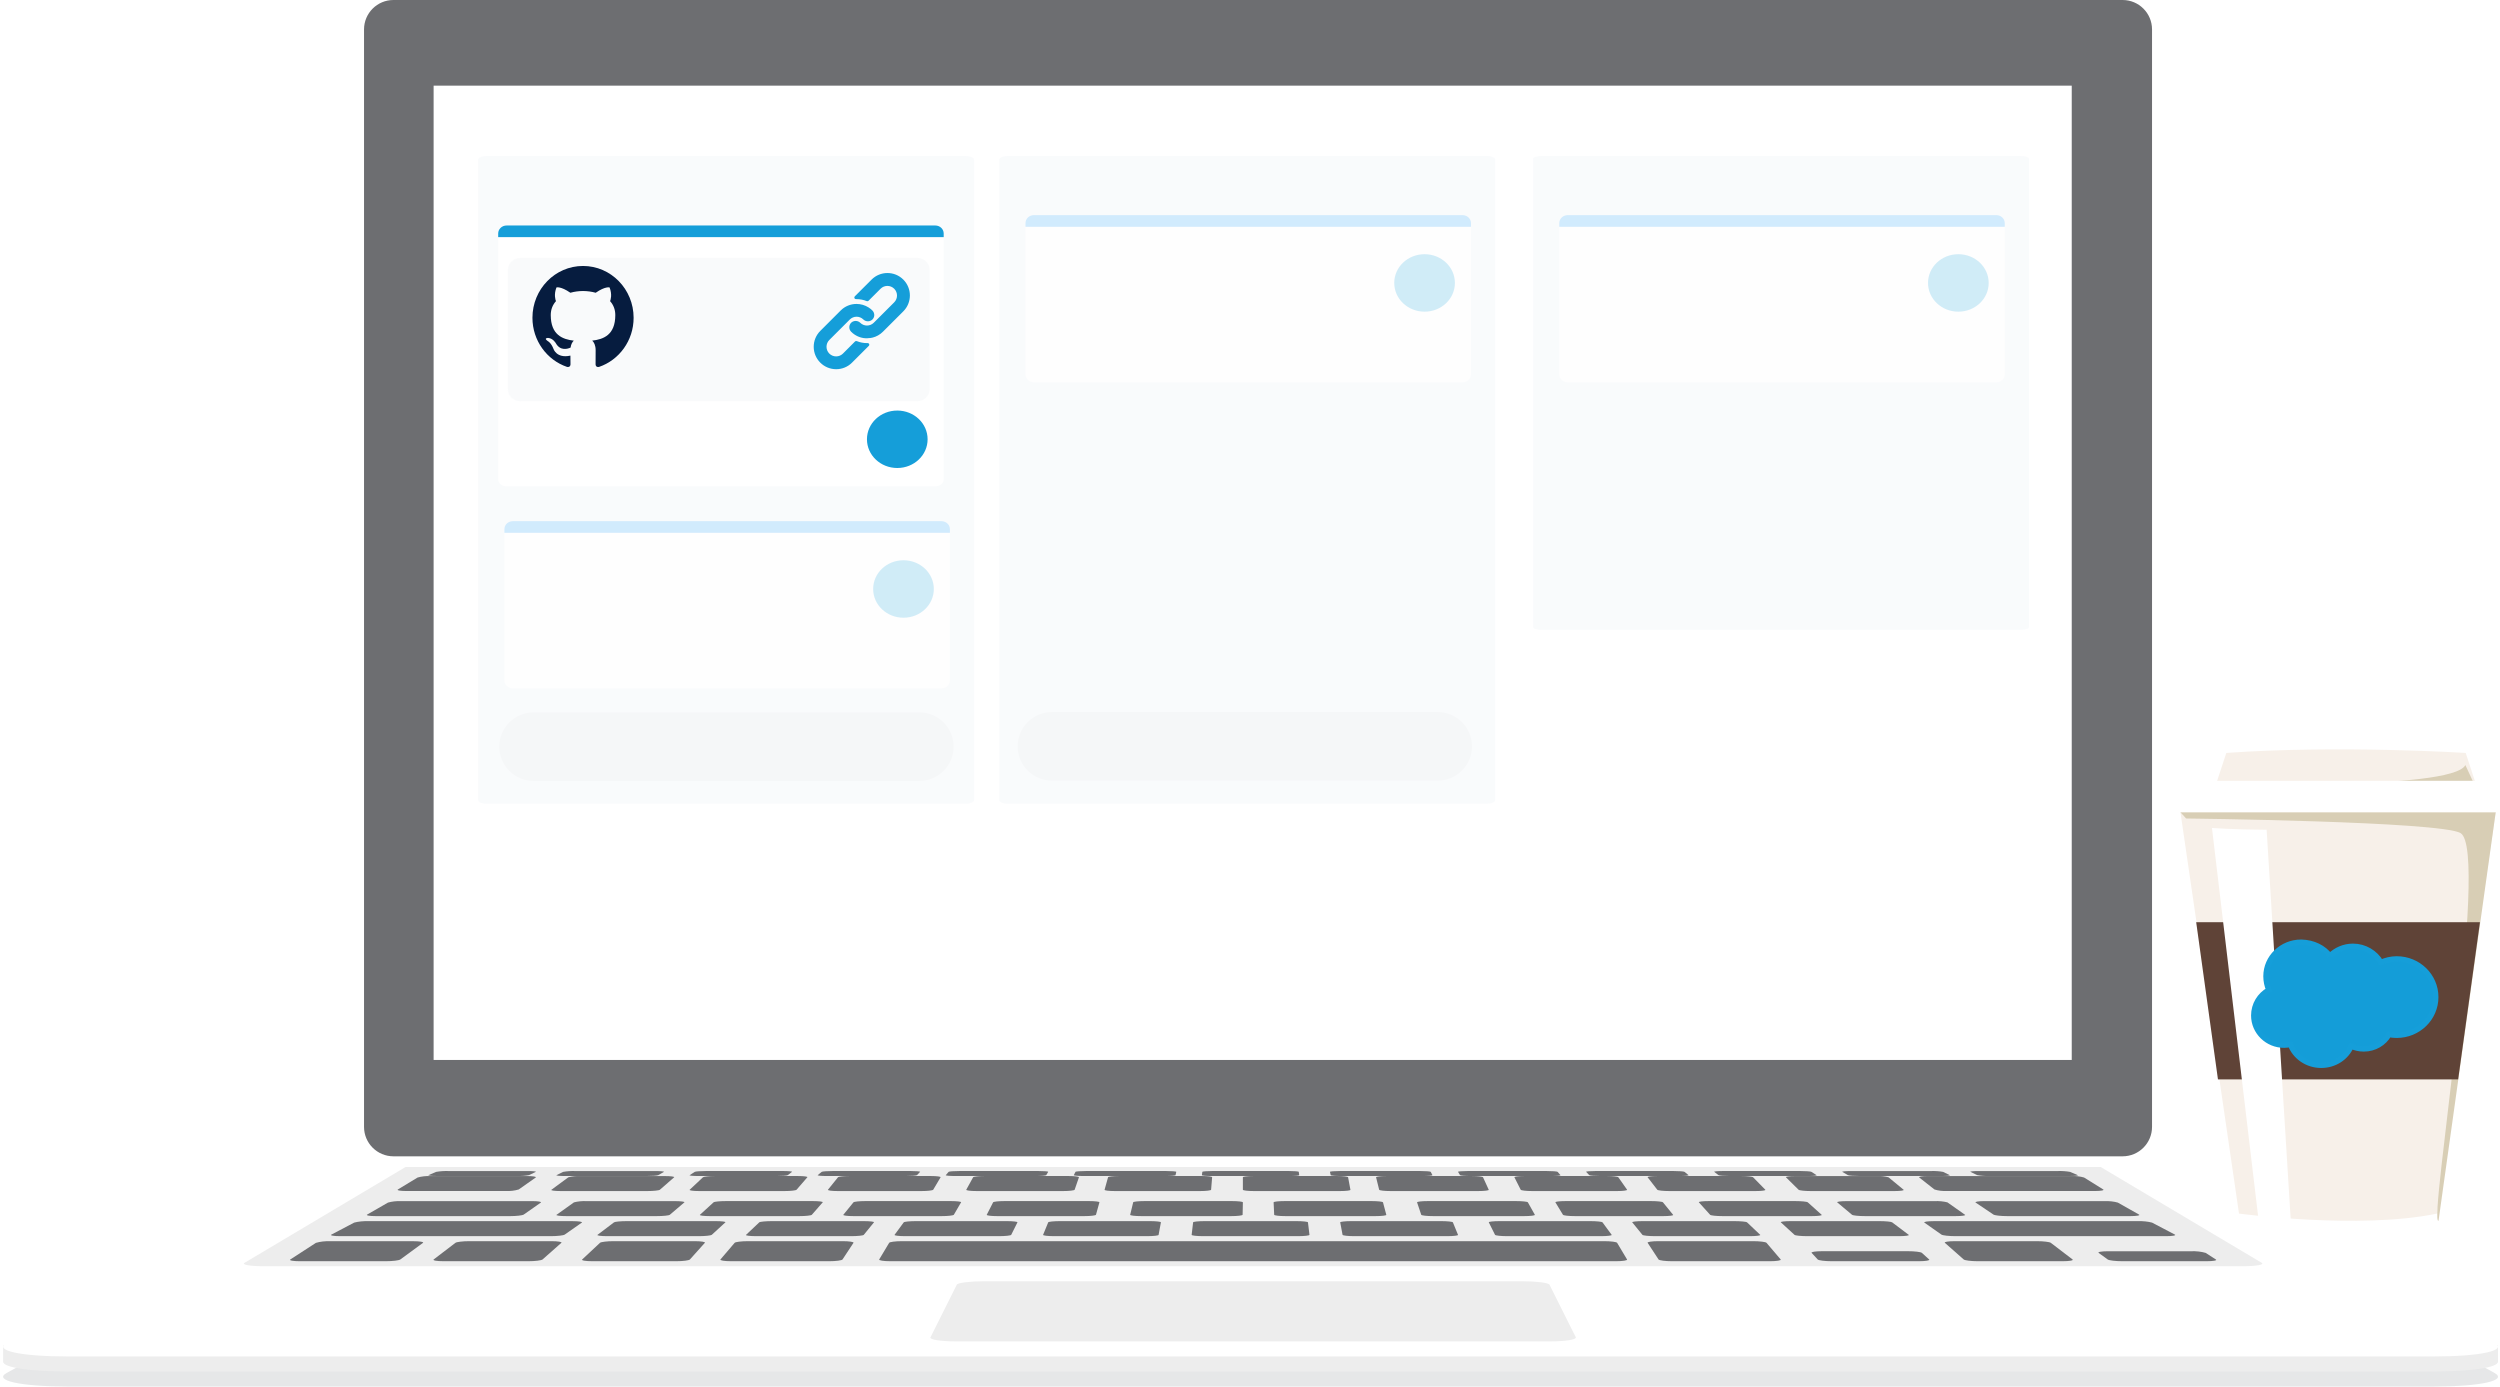 <svg xmlns="http://www.w3.org/2000/svg" xmlns:xlink="http://www.w3.org/1999/xlink" width="467" height="259" version="1.1" viewBox="0 0 467 259"><title>link-github-issue-with-GUS</title><desc>Created with Sketch.</desc><defs><filter id="filter-1" width="128.6%" height="149%" x="-14.3%" y="-24.5%" filterUnits="objectBoundingBox"><feOffset dx="0" dy="2" in="SourceAlpha" result="shadowOffsetOuter1"/><feGaussianBlur in="shadowOffsetOuter1" result="shadowBlurOuter1" stdDeviation="2"/><feColorMatrix in="shadowBlurOuter1" result="shadowMatrixOuter1" type="matrix" values="0 0 0 0 0.89 0 0 0 0 0.898 0 0 0 0 0.929 0 0 0 1 0"/><feMerge><feMergeNode in="shadowMatrixOuter1"/><feMergeNode in="SourceGraphic"/></feMerge></filter></defs><g id="home" fill="none" fill-rule="evenodd" stroke="none" stroke-width="1"><g id="home-with-workflow" transform="translate(-658, -4301)"><g id="link-github-issue-with-GUS" transform="translate(658, 4301)"><g id="Group-16"><g id="Group-9" fill-rule="nonzero" transform="translate(0, 215)"><path id="Path" fill="#E6E7E8" d="M454.713,44 L12.514,44 C3.778,44 -1.264,42.865 1.214,41.49 L63.543,6.922 C64.844,6.196 70.901,5.617 77.082,5.617 L390.126,5.617 C396.317,5.617 402.373,6.191 403.675,6.922 L465.994,41.481 C468.473,42.865 463.44,44 454.713,44 Z"/><path id="Path" fill="#EDEDED" d="M466.626,36.27 L463.478,36.27 L463.478,37.292 L403.674,4.114 C402.372,3.387 396.315,2.809 390.124,2.809 L77.075,2.809 C70.894,2.809 64.837,3.383 63.535,4.114 L5.473,36.317 L0.583,36.317 L0.583,39.394 L0.583,39.394 C0.669,40.43 5.367,41.191 12.506,41.191 L454.713,41.191 C461.899,41.191 466.569,40.426 466.626,39.385 L466.626,39.385 L466.626,36.27 Z"/><path id="Path" fill="#FFF" d="M454.713,38.383 L12.514,38.383 C3.778,38.383 -1.264,37.248 1.214,35.873 L63.543,1.305 C64.844,0.579 70.901,0 77.082,0 L390.126,0 C396.317,0 402.373,0.574 403.675,1.305 L465.994,35.864 C468.473,37.248 463.44,38.383 454.713,38.383 Z"/><path id="Path" fill="#EDEDED" d="M418.933,21.532 L49.242,21.532 C46.688,21.532 45.091,21.243 45.684,20.89 L76.931,2.298 C77.342,2.055 79.379,1.872 81.493,1.872 L386.682,1.872 C388.786,1.872 390.833,2.068 391.235,2.298 L422.481,20.89 C423.074,21.243 421.487,21.532 418.933,21.532 Z"/><path id="Path" fill="#EDEDED" d="M289.542,35.574 L178.604,35.574 C175.729,35.574 173.573,35.232 173.812,34.808 L178.729,24.98 C178.911,24.626 181.163,24.34 183.77,24.34 L284.405,24.34 C287.012,24.34 289.264,24.626 289.446,24.98 L294.363,34.808 C294.526,35.232 292.417,35.574 289.542,35.574 Z"/><path id="Path" fill="#6D6E71" d="M87.863,13.112 L68.826,13.112 C67.879,13.081 66.934,13.178 66.157,13.385 L61.899,15.624 C61.59,15.784 62.332,15.915 63.546,15.915 L102.864,15.915 C104.087,15.915 105.263,15.784 105.484,15.624 L108.683,13.385 C108.905,13.232 108.115,13.112 106.939,13.112 L87.863,13.112 Z"/><path id="Path" fill="#6D6E71" d="M130.499,15.915 L113.443,15.915 C112.256,15.915 111.437,15.806 111.616,15.667 L114.695,13.336 C114.865,13.208 115.948,13.106 117.097,13.106 L133.663,13.106 C134.821,13.106 135.641,13.208 135.5,13.336 L132.957,15.667 C132.778,15.806 131.695,15.915 130.499,15.915 Z"/><path id="Path" fill="#6D6E71" d="M158.969,15.915 L141.313,15.915 C140.076,15.915 139.19,15.806 139.365,15.667 L141.829,13.336 C141.966,13.208 143.046,13.106 144.244,13.106 L161.306,13.106 C162.504,13.106 163.39,13.208 163.254,13.336 L161.355,15.667 C161.267,15.806 160.176,15.915 158.969,15.915 Z"/><path id="Path" fill="#6D6E71" d="M186.564,15.915 L169.126,15.915 C167.903,15.915 166.998,15.806 167.104,15.667 L168.818,13.336 C168.914,13.208 169.944,13.106 171.129,13.106 L188.038,13.106 C189.213,13.106 190.118,13.208 190.06,13.336 L188.895,15.667 C188.827,15.806 187.787,15.915 186.564,15.915 Z"/><path id="Path" fill="#6D6E71" d="M242.431,15.915 L224.798,15.915 C223.563,15.915 222.58,15.806 222.6,15.667 L222.872,13.336 C222.872,13.208 223.845,13.106 225.07,13.106 L242.139,13.106 C243.335,13.106 244.318,13.208 244.327,13.336 L244.609,15.667 C244.629,15.806 243.646,15.915 242.431,15.915 Z"/><path id="Path" fill="#6D6E71" d="M214.231,15.915 L196.931,15.915 C195.728,15.915 194.793,15.806 194.85,15.667 L195.805,13.336 C195.852,13.208 196.855,13.106 198.02,13.106 L214.785,13.106 C215.959,13.106 216.886,13.208 216.857,13.336 L216.427,15.667 C216.475,15.806 215.434,15.915 214.231,15.915 Z"/><path id="Path" fill="#6D6E71" d="M270.303,15.915 L253.023,15.915 C251.821,15.915 250.819,15.806 250.79,15.667 L250.351,13.336 C250.351,13.208 251.306,13.106 252.432,13.106 L269.187,13.106 C270.351,13.106 271.344,13.208 271.401,13.336 L272.355,15.667 C272.45,15.806 271.515,15.915 270.303,15.915 Z"/><path id="Path" fill="#6D6E71" d="M299.04,15.915 L281.602,15.915 C280.379,15.915 279.34,15.806 279.272,15.667 L278.107,13.336 C278.04,13.208 278.945,13.106 280.129,13.106 L297.037,13.106 C298.222,13.106 299.252,13.208 299.348,13.336 L301.062,15.667 C301.168,15.806 300.254,15.915 299.04,15.915 Z"/><path id="Path" fill="#6D6E71" d="M326.855,15.915 L309.233,15.915 C307.998,15.915 306.91,15.806 306.803,15.667 L304.907,13.336 C304.8,13.208 305.685,13.106 306.851,13.106 L323.939,13.106 C325.135,13.106 326.214,13.208 326.35,13.336 L328.809,15.667 C328.945,15.806 328.07,15.915 326.855,15.915 Z"/><path id="Path" fill="#6D6E71" d="M354.721,15.915 L337.636,15.915 C336.448,15.915 335.354,15.806 335.212,15.667 L332.666,13.336 C332.525,13.208 333.345,13.106 334.505,13.106 L351.053,13.106 C352.213,13.106 353.288,13.208 353.458,13.336 L356.55,15.667 C356.729,15.806 355.909,15.915 354.721,15.915 Z"/><path id="Path" fill="#6D6E71" d="M98.678,20.596 L82.864,20.596 C81.6,20.596 80.777,20.448 81.007,20.269 L85.075,17.16 C85.295,16.99 86.463,16.851 87.689,16.851 L103.005,16.851 C104.231,16.851 105.064,16.99 104.862,17.16 L101.349,20.269 C101.129,20.448 99.942,20.596 98.678,20.596 Z"/><path id="Path" fill="#6D6E71" d="M72.044,20.596 L56.007,20.596 C54.745,20.596 53.951,20.448 54.228,20.27 L59.01,17.167 C59.808,16.929 60.753,16.82 61.697,16.859 L77.227,16.859 C78.441,16.859 79.245,16.997 79.015,17.167 L74.779,20.27 C74.53,20.448 73.335,20.596 72.044,20.596 Z"/><path id="Path" fill="#6D6E71" d="M126.288,20.596 L110.657,20.596 C109.401,20.596 108.535,20.448 108.754,20.269 L112.074,17.16 C112.255,16.99 113.397,16.851 114.605,16.851 L129.761,16.851 C130.979,16.851 131.844,16.99 131.664,17.16 L128.876,20.269 C128.714,20.448 127.563,20.596 126.288,20.596 Z"/><path id="Path" fill="#6D6E71" d="M385.293,20.596 L369.483,20.596 C368.22,20.596 367.033,20.448 366.823,20.269 L363.301,17.16 C363.11,16.99 363.942,16.851 365.158,16.851 L380.47,16.851 C381.695,16.851 382.863,16.99 383.092,17.16 L387.16,20.269 C387.389,20.448 386.557,20.596 385.293,20.596 Z"/><path id="Path" fill="#6D6E71" d="M358.417,20.596 L342.18,20.596 C340.902,20.596 339.73,20.45 339.555,20.274 L338.412,19.036 C338.247,18.864 339.139,18.723 340.398,18.723 L356.382,18.723 C357.642,18.723 358.814,18.864 359.008,19.036 L360.373,20.274 C360.577,20.45 359.695,20.596 358.417,20.596 Z"/><path id="Path" fill="#6D6E71" d="M412.204,20.596 L396.463,20.596 C395.203,20.596 393.981,20.451 393.733,20.275 L392.025,19.042 C391.786,18.871 392.588,18.731 393.829,18.731 L409.283,18.731 C410.246,18.693 411.209,18.802 412.022,19.042 L413.931,20.275 C414.227,20.451 413.425,20.596 412.204,20.596 Z"/><path id="Path" fill="#6D6E71" d="M154.859,20.596 L136.605,20.596 C135.329,20.596 134.421,20.448 134.576,20.269 L137.233,17.16 C137.378,16.99 138.499,16.851 139.736,16.851 L157.4,16.851 C158.637,16.851 159.546,16.99 159.43,17.16 L157.381,20.269 C157.265,20.448 156.134,20.596 154.859,20.596 Z"/><path id="Path" fill="#6D6E71" d="M330.603,20.596 L312.352,20.596 C311.076,20.596 309.945,20.448 309.819,20.269 L307.779,17.16 C307.663,16.99 308.572,16.851 309.81,16.851 L327.481,16.851 C328.718,16.851 329.84,16.99 329.985,17.16 L332.633,20.269 C332.788,20.448 331.879,20.596 330.603,20.596 Z"/><path id="Path" fill="#6D6E71" d="M380.282,13.112 L361.218,13.112 C360.032,13.112 359.29,13.232 359.473,13.385 L362.664,15.624 C362.895,15.784 364.071,15.915 365.295,15.915 L404.628,15.915 C405.843,15.915 406.556,15.784 406.277,15.624 L402.007,13.385 C401.234,13.178 400.291,13.081 399.347,13.112 L380.282,13.112 Z"/><path id="Path" fill="#6D6E71" d="M87.168,9.368 L74.983,9.368 C74.095,9.335 73.207,9.432 72.475,9.643 L68.59,11.879 C68.305,12.041 69.018,12.17 70.177,12.17 L95.327,12.17 C96.476,12.17 97.607,12.041 97.835,11.879 L101.026,9.643 C101.244,9.49 100.513,9.368 99.392,9.368 L87.168,9.368 Z"/><path id="Path" fill="#6D6E71" d="M149.323,12.17 L132.595,12.17 C131.422,12.17 130.595,12.06 130.749,11.922 L133.297,9.594 C133.431,9.468 134.469,9.362 135.604,9.362 L151.832,9.362 C152.966,9.362 153.802,9.468 153.687,9.594 L151.649,11.922 C151.534,12.06 150.486,12.17 149.323,12.17 Z"/><path id="Path" fill="#6D6E71" d="M122.687,12.17 L105.764,12.17 C104.577,12.17 103.77,12.06 103.964,11.923 L107.213,9.602 C107.924,9.415 108.772,9.334 109.615,9.37 L126.043,9.37 C127.191,9.37 127.988,9.476 127.842,9.602 L125.119,11.923 C124.954,12.06 123.864,12.17 122.687,12.17 Z"/><path id="Path" fill="#6D6E71" d="M175.912,12.17 L159.429,12.17 C158.273,12.17 157.43,12.06 157.534,11.922 L159.429,9.594 C159.533,9.468 160.528,9.362 161.646,9.362 L177.637,9.362 C178.754,9.362 179.607,9.468 179.531,9.594 L178.176,11.922 C178.063,12.06 177.059,12.17 175.912,12.17 Z"/><path id="Path" fill="#6D6E71" d="M202.554,12.17 L186.262,12.17 C185.12,12.17 184.259,12.06 184.324,11.922 L185.513,9.594 C185.579,9.468 186.525,9.362 187.629,9.362 L203.444,9.362 C204.549,9.362 205.41,9.468 205.373,9.594 L204.727,11.922 C204.642,12.06 203.687,12.17 202.554,12.17 Z"/><path id="Path" fill="#6D6E71" d="M256.909,12.17 L240.154,12.17 C238.98,12.17 238.026,12.06 238.017,11.922 L237.911,9.594 C237.911,9.468 238.826,9.362 239.962,9.362 L256.225,9.362 C257.361,9.362 258.305,9.468 258.343,9.594 L258.96,11.922 C259.037,12.06 258.112,12.17 256.909,12.17 Z"/><path id="Path" fill="#6D6E71" d="M229.978,12.17 L213.183,12.17 C212.005,12.17 211.078,12.06 211.117,11.922 L211.677,9.594 C211.677,9.468 212.642,9.362 213.791,9.362 L230.113,9.362 C231.252,9.362 232.169,9.468 232.169,9.594 L232.121,11.922 C232.101,12.06 231.146,12.17 229.978,12.17 Z"/><path id="Path" fill="#6D6E71" d="M284.701,12.17 L267.721,12.17 C266.531,12.17 265.535,12.06 265.487,11.922 L264.706,9.594 C264.706,9.468 265.565,9.362 266.716,9.362 L283.189,9.362 C284.34,9.362 285.336,9.468 285.404,9.594 L286.712,11.922 C286.79,12.06 285.882,12.17 284.701,12.17 Z"/><path id="Path" fill="#6D6E71" d="M310.697,12.17 L294.199,12.17 C293.042,12.17 292.047,12.06 291.962,11.922 L290.549,9.594 C290.473,9.468 291.317,9.362 292.445,9.362 L308.422,9.362 C309.54,9.362 310.536,9.468 310.64,9.594 L312.537,11.926 C312.688,12.06 311.844,12.17 310.697,12.17 Z"/><path id="Path" fill="#6D6E71" d="M338.457,12.17 L321.778,12.17 C320.609,12.17 319.564,12.06 319.449,11.922 L317.35,9.594 C317.235,9.468 318.059,9.362 319.19,9.362 L335.38,9.362 C336.511,9.362 337.547,9.468 337.69,9.594 L340.288,11.926 C340.441,12.06 339.617,12.17 338.457,12.17 Z"/><path id="Path" fill="#6D6E71" d="M365.273,12.17 L348.395,12.17 C347.212,12.17 346.126,12.06 345.961,11.922 L343.196,9.602 C343.041,9.476 343.846,9.37 344.991,9.37 L361.374,9.37 C362.217,9.334 363.065,9.416 363.779,9.602 L367.077,11.926 C367.252,12.06 366.476,12.17 365.273,12.17 Z"/><path id="Path" fill="#6D6E71" d="M120.701,4.681 L105.642,4.681 C104.538,4.681 103.785,4.608 103.961,4.517 L105.182,3.909 C105.865,3.78 106.665,3.725 107.459,3.751 L122.313,3.751 C123.398,3.751 124.16,3.821 124.014,3.909 L122.968,4.517 C122.821,4.608 121.805,4.681 120.701,4.681 Z"/><path id="Path" fill="#6D6E71" d="M96.548,4.675 L81.649,4.675 C80.557,4.675 79.843,4.602 80.046,4.512 L81.475,3.907 C82.173,3.781 82.98,3.726 83.783,3.75 L98.46,3.75 C99.531,3.75 100.256,3.82 100.082,3.907 L98.827,4.512 C98.145,4.643 97.344,4.7 96.548,4.675 L96.548,4.675 Z"/><path id="Path" fill="#6D6E71" d="M145.034,4.681 L130.511,4.681 C129.446,4.681 128.692,4.607 128.834,4.516 L129.776,3.904 C129.917,3.815 130.869,3.745 131.925,3.745 L146.25,3.745 C147.296,3.745 148.05,3.815 147.946,3.904 L147.155,4.516 C147.079,4.607 146.137,4.681 145.034,4.681 Z"/><path id="Path" fill="#6D6E71" d="M169.151,4.681 L154.503,4.681 C153.426,4.681 152.645,4.607 152.75,4.516 L153.493,3.904 C153.598,3.815 154.541,3.745 155.607,3.745 L170.104,3.745 C171.161,3.745 171.951,3.815 171.875,3.904 L171.294,4.516 C171.189,4.607 170.256,4.681 169.151,4.681 Z"/><path id="Path" fill="#6D6E71" d="M217.601,4.681 L202.541,4.681 C201.438,4.681 200.589,4.607 200.589,4.516 L200.901,3.904 C200.901,3.815 201.877,3.745 202.941,3.745 L217.776,3.745 C218.87,3.745 219.728,3.815 219.728,3.904 L219.592,4.516 C219.611,4.607 218.704,4.681 217.601,4.681 Z"/><path id="Path" fill="#6D6E71" d="M193.376,4.681 L178.506,4.681 C177.416,4.681 176.576,4.607 176.673,4.516 L177.203,3.904 C177.28,3.815 178.168,3.745 179.278,3.745 L193.955,3.745 C195.026,3.745 195.885,3.815 195.798,3.904 L195.441,4.516 C195.393,4.607 194.467,4.681 193.376,4.681 Z"/><path id="Path" fill="#6D6E71" d="M240.845,4.681 L226.389,4.681 C225.329,4.681 224.513,4.607 224.513,4.516 L224.598,3.904 C224.598,3.815 225.461,3.745 226.474,3.745 L240.732,3.745 C241.783,3.745 242.609,3.815 242.609,3.904 L242.693,4.516 C242.749,4.607 241.905,4.681 240.845,4.681 Z"/><path id="Path" fill="#6D6E71" d="M265.635,4.681 L250.603,4.681 C249.501,4.681 248.594,4.607 248.574,4.516 L248.437,3.904 C248.437,3.815 249.276,3.745 250.388,3.745 L265.216,3.745 C266.308,3.745 267.216,3.815 267.264,3.904 L267.577,4.516 C267.596,4.607 266.777,4.681 265.635,4.681 Z"/><path id="Path" fill="#6D6E71" d="M289.635,4.681 L274.795,4.681 C273.705,4.681 272.779,4.607 272.73,4.516 L272.364,3.904 C272.315,3.815 273.145,3.745 274.216,3.745 L288.882,3.745 C289.953,3.745 290.889,3.815 290.966,3.904 L291.497,4.516 C291.565,4.607 290.754,4.681 289.635,4.681 Z"/><path id="Path" fill="#6D6E71" d="M313.662,4.681 L298.97,4.681 C297.893,4.681 296.949,4.607 296.873,4.516 L296.291,3.904 C296.215,3.815 297.006,3.745 298.064,3.745 L312.556,3.745 C313.614,3.745 314.558,3.815 314.672,3.904 L315.416,4.516 C315.521,4.607 314.739,4.681 313.662,4.681 Z"/><path id="Path" fill="#6D6E71" d="M337.685,4.681 L323.143,4.681 C322.078,4.681 321.126,4.607 321.013,4.516 L320.221,3.904 C320.108,3.815 320.871,3.745 321.918,3.745 L336.243,3.745 C337.29,3.745 338.251,3.815 338.383,3.904 L339.325,4.516 C339.495,4.607 338.75,4.681 337.685,4.681 Z"/><path id="Path" fill="#6D6E71" d="M362.524,4.681 L347.465,4.681 C346.361,4.681 345.344,4.608 345.188,4.517 L344.152,3.909 C344.006,3.821 344.768,3.751 345.853,3.751 L360.707,3.751 C361.501,3.725 362.301,3.78 362.983,3.909 L364.205,4.517 C364.381,4.608 363.628,4.681 362.524,4.681 Z"/><path id="Path" fill="#6D6E71" d="M386.516,4.675 L371.63,4.675 C370.827,4.701 370.02,4.643 369.332,4.512 L368.087,3.907 C367.903,3.82 368.637,3.75 369.708,3.75 L384.383,3.75 C385.185,3.726 385.992,3.781 386.69,3.907 L388.119,4.512 C388.322,4.602 387.646,4.675 386.516,4.675 Z"/><path id="Path" fill="#6D6E71" d="M381.882,9.368 L370.719,9.368 C369.577,9.368 368.832,9.49 369.055,9.643 L372.373,11.879 C372.615,12.041 373.756,12.17 374.936,12.17 L397.949,12.17 C399.13,12.17 399.884,12.041 399.565,11.879 L395.608,9.643 C394.863,9.432 393.959,9.335 393.055,9.368 L381.882,9.368 Z"/><path id="Path" fill="#6D6E71" d="M92.456,4.687 L80.462,4.687 C79.595,4.654 78.728,4.751 78.005,4.962 L74.325,7.19 C74.062,7.351 74.762,7.482 75.898,7.482 L94.437,7.482 C95.314,7.52 96.192,7.416 96.904,7.19 L100.07,4.962 C100.284,4.81 99.565,4.687 98.458,4.687 L92.456,4.687 Z"/><path id="Path" fill="#6D6E71" d="M146.557,7.489 L130.59,7.489 C129.474,7.489 128.683,7.379 128.835,7.243 L131.315,4.915 C131.458,4.787 132.45,4.681 133.528,4.681 L149.046,4.681 C150.133,4.681 150.954,4.787 150.811,4.915 L148.798,7.243 C148.674,7.379 147.673,7.489 146.557,7.489 Z"/><path id="Path" fill="#6D6E71" d="M120.935,7.489 L104.735,7.489 C103.603,7.489 102.8,7.379 103.013,7.244 L106.158,4.923 C106.844,4.734 107.655,4.652 108.461,4.69 L124.206,4.69 C125.299,4.69 126.073,4.796 125.928,4.923 L123.267,7.244 C123.112,7.379 122.067,7.489 120.935,7.489 Z"/><path id="Path" fill="#6D6E71" d="M172.165,7.489 L156.461,7.489 C155.363,7.489 154.585,7.379 154.66,7.243 L156.536,4.915 C156.639,4.787 157.587,4.681 158.656,4.681 L173.91,4.681 C174.98,4.681 175.786,4.787 175.702,4.915 L174.323,7.243 C174.22,7.379 173.263,7.489 172.165,7.489 Z"/><path id="Path" fill="#6D6E71" d="M198.6,7.489 L182.428,7.489 C181.297,7.489 180.438,7.379 180.496,7.243 L181.78,4.915 C181.848,4.787 182.795,4.681 183.896,4.681 L199.614,4.681 C200.706,4.681 201.546,4.787 201.546,4.915 L200.744,7.243 C200.686,7.379 199.73,7.489 198.6,7.489 Z"/><path id="Path" fill="#6D6E71" d="M250.342,7.489 L234.209,7.489 C233.083,7.489 232.169,7.379 232.169,7.243 L232.169,4.915 C232.169,4.787 233.064,4.681 234.151,4.681 L249.804,4.681 C250.9,4.681 251.805,4.787 251.824,4.915 L252.257,7.243 C252.363,7.379 251.468,7.489 250.342,7.489 Z"/><path id="Path" fill="#6D6E71" d="M224.196,7.489 L208.241,7.489 C207.126,7.489 206.259,7.379 206.336,7.243 L206.983,4.915 C206.983,4.787 207.936,4.681 209.012,4.681 L224.52,4.681 C225.597,4.681 226.473,4.787 226.425,4.915 L226.235,7.243 C226.216,7.379 225.311,7.489 224.196,7.489 Z"/><path id="Path" fill="#6D6E71" d="M276.129,7.489 L259.759,7.489 C258.615,7.489 257.657,7.379 257.627,7.243 L257.05,4.915 C257.05,4.787 257.891,4.681 259.006,4.681 L274.907,4.681 C276.022,4.681 276.97,4.787 277.029,4.915 L278.095,7.243 C278.203,7.379 277.274,7.489 276.129,7.489 Z"/><path id="Path" fill="#6D6E71" d="M302.089,7.489 L286.203,7.489 C285.093,7.489 284.134,7.379 284.068,7.243 L282.891,4.915 C282.834,4.787 283.65,4.681 284.732,4.681 L300.191,4.681 C301.263,4.681 302.212,4.787 302.307,4.915 L303.94,7.243 C303.987,7.379 303.199,7.489 302.089,7.489 Z"/><path id="Path" fill="#6D6E71" d="M327.962,7.489 L311.818,7.489 C310.69,7.489 309.687,7.379 309.581,7.243 L307.777,4.915 C307.681,4.787 308.491,4.681 309.581,4.681 L325.271,4.681 C326.361,4.681 327.354,4.787 327.479,4.915 L329.765,7.243 C329.9,7.379 329.09,7.489 327.962,7.489 Z"/><path id="Path" fill="#6D6E71" d="M353.916,7.489 L338.208,7.489 C337.111,7.489 336.117,7.379 335.976,7.244 L333.622,4.923 C333.491,4.796 334.251,4.69 335.32,4.69 L350.568,4.69 C351.343,4.652 352.123,4.734 352.781,4.923 L355.594,7.244 C355.763,7.379 355.013,7.489 353.916,7.489 Z"/><path id="Path" fill="#6D6E71" d="M370.617,4.687 L360.115,4.687 C359.039,4.687 358.33,4.81 358.519,4.962 L361.352,7.19 C362.037,7.416 362.886,7.52 363.732,7.481 L391.347,7.481 C392.452,7.481 393.142,7.35 392.887,7.19 L389.307,4.962 C388.604,4.751 387.761,4.654 386.918,4.687 L370.617,4.687 Z"/><path id="Path" fill="#6D6E71" d="M301.84,20.596 L166.334,20.596 C165.067,20.596 164.127,20.448 164.232,20.269 L166.094,17.16 C166.199,16.99 167.274,16.851 168.502,16.851 L299.672,16.851 C300.9,16.851 301.975,16.99 302.08,17.16 L303.932,20.269 C304.047,20.448 303.107,20.596 301.84,20.596 Z"/></g><rect id="Rectangle" width="336" height="216" x="67" y="2" fill="#FFF" fill-rule="nonzero" rx="6"/><path id="Rectangle" fill="#6D6E71" fill-rule="nonzero" d="M132.5,-59 L337.5,-59 C340.538,-59 343,-56.538 343,-53.5 L343,269.5 C343,272.538 340.538,275 337.5,275 L132.5,275 C129.462,275 127,272.538 127,269.5 L127,-53.5 C127,-56.538 129.462,-59 132.5,-59 Z" transform="translate(235, 108) rotate(90) translate(-235, -108)"/><rect id="Rectangle" width="306" height="182" x="81" y="16" fill="#FFF" fill-rule="nonzero"/><g id="Group-23" transform="translate(407, 139)"><g id="Asset-1" fill-rule="nonzero"><path id="Path" fill="#F7F0E9" d="M8.878,1.647 L6.195,9.789 L56.252,9.789 L53.592,1.647 C53.592,1.647 29.985,0.152 8.878,1.647 Z"/><path id="Path" fill="#D8CEB5" d="M53.533,3.918 L56.252,9.789 L6.195,7.339 C6.195,7.339 51.067,8.764 53.533,3.918 Z" style="mix-blend-mode:multiply"/><polygon id="Path" fill="#321F14" points="56.252 30.848 55.42 29.827 4.058 29.827 3.25 30.848"/><path id="Path" fill="#F7F0E9" d="M48.257,87.696 L59.196,12.724 L0.306,12.724 L11.245,87.696 C11.245,87.696 33.697,90.735 48.257,87.696 Z"/><path id="Path" fill="#D8CEB5" d="M48.518,89.036 L59.196,12.724 L0.306,12.724 L1.364,13.892 C1.364,13.892 48.876,14.429 52.636,16.622 C58.187,19.92 46.492,90.054 48.518,89.036 Z" style="mix-blend-mode:multiply"/><rect id="Rectangle" width="58.89" height="5.871" x=".306" y="6.853" fill="#FFF"/><polygon id="Path" fill="#5F4337" points="52.18 62.628 7.314 62.628 3.25 33.273 56.252 33.273"/><path id="Path" fill="#FFF" d="M6.195,15.66 C6.195,15.66 10.098,15.968 16.408,15.999 L20.917,89.047 C18.878,88.946 16.847,88.706 14.834,88.328 L6.195,15.66 Z" style="mix-blend-mode:soft-light"/></g><path id="Fill-1" fill="#149DD8" stroke="#159ED9" d="M28.227,39.548 C29.335,38.466 30.836,37.765 32.535,37.765 C34.752,37.765 36.709,38.974 37.754,40.759 C38.668,40.376 39.646,40.122 40.69,40.122 C44.737,40.122 48,43.307 48,47.257 C48,51.207 44.737,54.392 40.69,54.392 C40.169,54.392 39.711,54.329 39.255,54.265 C38.34,55.858 36.579,56.94 34.555,56.94 C33.707,56.94 32.925,56.749 32.207,56.432 C31.294,58.534 29.14,60 26.595,60 C23.984,60 21.699,58.406 20.851,56.112 C20.46,56.176 20.068,56.241 19.677,56.241 C16.546,56.241 14,53.755 14,50.697 C14,48.659 15.11,46.876 16.807,45.92 C16.481,45.156 16.284,44.262 16.284,43.371 C16.284,39.866 19.22,37 22.875,37 C25.159,37.064 27.051,38.019 28.227,39.548"/></g></g><g id="Group-28" fill-rule="nonzero" opacity=".2" transform="translate(89, 29)"><g id="Group"><g id="Path"><g><path fill="#E3EAF2" d="M91.388,121.141 L1.886,121.141 C1.019,121.141 0.314,120.832 0.314,120.452 L0.314,0.831 C0.314,0.451 1.019,0.141 1.886,0.141 L91.388,0.141 C92.256,0.141 92.961,0.451 92.961,0.831 L92.961,120.452 C92.961,120.832 92.256,121.141 91.388,121.141 Z"/><g><path fill="#F9F9F9" d="M81.871,31.585 L1.792,31.585 C0.925,31.585 0.22,30.917 0.22,30.096 L0.22,1.841 C0.22,1.02 0.925,0.352 1.792,0.352 L81.871,0.352 C82.738,0.352 83.443,1.02 83.443,1.841 L83.443,30.096 C83.443,30.917 82.738,31.585 81.871,31.585 Z" transform="translate(5, 68)"/><path fill="#1B99F6" d="M83.443,2.531 L83.443,1.841 C83.443,1.02 82.738,0.352 81.871,0.352 L1.792,0.352 C0.925,0.352 0.22,1.02 0.22,1.841 L0.22,2.531 L83.443,2.531 Z" transform="translate(5, 68)"/><path fill="#159ED9" d="M80.437,13.023 C80.437,15.99 77.905,18.389 74.772,18.389 C71.639,18.389 69.107,15.99 69.107,13.023 C69.107,10.055 71.639,7.656 74.772,7.656 C77.905,7.656 80.437,10.055 80.437,13.023 Z" transform="translate(5, 68)"/></g></g><g><path fill="#E3EAF2" d="M91.23,121.141 L1.728,121.141 C0.861,121.141 0.156,120.832 0.156,120.452 L0.156,0.831 C0.156,0.451 0.861,0.141 1.728,0.141 L91.23,0.141 C92.097,0.141 92.803,0.451 92.803,0.831 L92.803,120.452 C92.803,120.832 92.097,121.141 91.23,121.141 Z" transform="translate(97.511, 0)"/><g><path fill="#F9F9F9" d="M81.871,31.585 L1.792,31.585 C0.925,31.585 0.22,30.917 0.22,30.096 L0.22,1.841 C0.22,1.02 0.925,0.352 1.792,0.352 L81.871,0.352 C82.738,0.352 83.443,1.02 83.443,1.841 L83.443,30.096 C83.443,30.917 82.738,31.585 81.871,31.585 Z" transform="translate(97.511, 0) translate(4.827, 10.83)"/><path fill="#1B99F6" d="M83.443,2.531 L83.443,1.841 C83.443,1.02 82.738,0.352 81.871,0.352 L1.792,0.352 C0.925,0.352 0.22,1.02 0.22,1.841 L0.22,2.531 L83.443,2.531 Z" transform="translate(97.511, 0) translate(4.827, 10.83)"/><path fill="#159ED9" d="M80.437,13.023 C80.437,15.99 77.905,18.389 74.772,18.389 C71.639,18.389 69.107,15.99 69.107,13.023 C69.107,10.055 71.639,7.656 74.772,7.656 C77.905,7.656 80.437,10.055 80.437,13.023 Z" transform="translate(97.511, 0) translate(4.827, 10.83)"/></g></g><g><path fill="#E3EAF2" d="M91.306,88.659 L1.804,88.659 C0.937,88.659 0.231,88.433 0.231,88.155 L0.231,0.646 C0.231,0.368 0.937,0.141 1.804,0.141 L91.306,0.141 C92.173,0.141 92.878,0.368 92.878,0.646 L92.878,88.155 C92.878,88.433 92.161,88.659 91.306,88.659 Z" transform="translate(197.147, 0)"/><g><path fill="#F9F9F9" d="M81.759,31.585 L1.68,31.585 C0.813,31.585 0.108,30.917 0.108,30.096 L0.108,1.841 C0.108,1.02 0.813,0.352 1.68,0.352 L81.759,0.352 C82.626,0.352 83.331,1.02 83.331,1.841 L83.331,30.096 C83.331,30.917 82.626,31.585 81.759,31.585 Z" transform="translate(197.147, 0) translate(5.014, 10.83)"/><path fill="#1B99F6" d="M83.331,2.531 L83.331,1.841 C83.331,1.02 82.626,0.352 81.759,0.352 L1.68,0.352 C0.813,0.352 0.108,1.02 0.108,1.841 L0.108,2.531 L83.331,2.531 Z" transform="translate(197.147, 0) translate(5.014, 10.83)"/><path fill="#159ED9" d="M80.325,13.023 C80.325,15.99 77.793,18.389 74.66,18.389 C71.526,18.389 68.994,15.99 68.994,13.023 C68.994,10.055 71.526,7.656 74.66,7.656 C77.793,7.656 80.325,10.055 80.325,13.023 Z" transform="translate(197.147, 0) translate(5.014, 10.83)"/></g></g><path fill="#CFD8DC" d="M4.258,110.474 C4.258,106.931 7.136,104.059 10.685,104.059 L82.717,104.059 C86.267,104.059 89.144,106.931 89.144,110.474 C89.144,114.017 86.267,116.889 82.717,116.889 L10.685,116.889 C7.136,116.889 4.258,114.017 4.258,110.474 Z"/><path fill="#CFD8DC" d="M101.091,110.415 C101.091,106.872 103.968,104 107.517,104 L179.55,104 C183.099,104 185.976,106.872 185.976,110.415 C185.976,113.958 183.099,116.83 179.55,116.83 L107.517,116.83 C103.968,116.83 101.091,113.958 101.091,110.415 Z"/></g></g></g><g id="Group" fill-rule="nonzero" filter="url(#filter-1)" transform="translate(93, 40)"><path id="Path" fill="#FFF" d="M81.711,48.85 L1.632,48.85 C0.765,48.85 0.06,48.269 0.06,47.555 L0.06,1.416 C0.06,0.701 0.765,0.12 1.632,0.12 L81.711,0.12 C82.578,0.12 83.283,0.701 83.283,1.416 L83.283,47.555 C83.283,48.269 82.578,48.85 81.711,48.85 Z"/><path id="Path" fill="#159ED9" d="M83.283,2.3 L83.283,1.61 C83.283,0.789 82.578,0.12 81.711,0.12 L1.632,0.12 C0.765,0.12 0.06,0.789 0.06,1.61 L0.06,2.3 L83.283,2.3 Z"/><path id="Path" fill="#159ED9" d="M80.277,40.057 C80.277,43.025 77.745,45.423 74.612,45.423 C71.479,45.423 68.947,43.025 68.947,40.057 C68.947,37.089 71.479,34.691 74.612,34.691 C77.745,34.691 80.277,37.089 80.277,40.057 Z"/><path id="Path" fill="#F4F6F9" fill-opacity=".5" d="M78.3,32.953 L4.234,32.953 C2.927,32.953 1.875,31.956 1.875,30.719 L1.875,8.411 C1.875,7.173 2.927,6.177 4.234,6.177 L78.3,6.177 C79.607,6.177 80.659,7.173 80.659,8.411 L80.659,30.719 C80.659,31.956 79.595,32.953 78.3,32.953 Z"/></g><g id="link" fill="#159ED9" fill-rule="nonzero" transform="translate(152, 51)"><path id="Path" d="M10.963,7.004 C10.75,6.789 10.514,6.6 10.26,6.438 C9.585,6.006 8.8,5.776 7.999,5.776 C6.887,5.774 5.82,6.216 5.035,7.004 L1.226,10.815 C0.443,11.6 0.002,12.664 0.001,13.774 C-0,16.089 1.875,17.967 4.19,17.968 C5.301,17.972 6.367,17.532 7.152,16.746 L10.296,13.603 C10.353,13.546 10.385,13.469 10.384,13.388 C10.383,13.223 10.248,13.09 10.083,13.091 L9.963,13.091 C9.306,13.093 8.655,12.967 8.047,12.719 C7.935,12.673 7.806,12.699 7.721,12.785 L5.46,15.049 C4.758,15.751 3.62,15.751 2.918,15.049 C2.216,14.347 2.216,13.209 2.918,12.507 L6.742,8.686 C7.443,7.986 8.579,7.986 9.281,8.686 C9.753,9.131 10.491,9.131 10.963,8.686 C11.167,8.483 11.29,8.213 11.311,7.926 C11.332,7.583 11.206,7.247 10.963,7.004 Z"/><path id="Path" d="M16.739,1.228 C15.102,-0.409 12.448,-0.409 10.811,1.228 L7.67,4.366 C7.583,4.452 7.559,4.583 7.607,4.695 C7.654,4.808 7.766,4.88 7.888,4.878 L7.999,4.878 C8.655,4.876 9.305,5.004 9.912,5.252 C10.024,5.298 10.153,5.272 10.239,5.186 L12.493,2.934 C13.195,2.233 14.333,2.233 15.035,2.934 C15.737,3.636 15.737,4.775 15.035,5.477 L12.227,8.282 L12.203,8.309 L11.221,9.285 C10.519,9.986 9.383,9.986 8.682,9.285 C8.209,8.84 7.472,8.84 6.999,9.285 C6.794,9.49 6.671,9.762 6.652,10.052 C6.63,10.395 6.756,10.73 6.999,10.974 C7.346,11.322 7.751,11.606 8.197,11.812 C8.259,11.842 8.322,11.866 8.385,11.893 C8.448,11.92 8.514,11.941 8.577,11.965 C8.64,11.989 8.706,12.01 8.768,12.028 L8.945,12.076 C9.065,12.106 9.185,12.13 9.307,12.15 C9.455,12.172 9.604,12.186 9.754,12.192 L9.963,12.192 L9.981,12.192 L10.161,12.171 C10.227,12.168 10.295,12.153 10.373,12.153 L10.475,12.153 L10.682,12.124 L10.778,12.106 L10.951,12.07 L10.984,12.07 C11.72,11.885 12.391,11.504 12.927,10.968 L16.739,7.156 C18.376,5.519 18.376,2.865 16.739,1.228 Z"/></g><g id="GUS-github-logo" fill="#061C3F" fill-rule="nonzero" transform="translate(99, 49)"><g id="Group"><g id="Group-23" transform="translate(0.46, 0.67)"><g id="github"><path id="Shape" d="M9.448,0.012 C4.231,0.012 0,4.345 0,9.689 C0,13.963 2.707,17.589 6.464,18.87 C6.936,18.959 7.108,18.66 7.108,18.404 C7.108,18.174 7.1,17.565 7.095,16.758 C4.467,17.342 3.912,15.461 3.912,15.461 C3.483,14.343 2.863,14.045 2.863,14.045 C2.004,13.445 2.927,13.457 2.927,13.457 C3.876,13.526 4.374,14.455 4.374,14.455 C5.217,15.933 6.586,15.506 7.125,15.258 C7.21,14.633 7.455,14.207 7.725,13.964 C5.627,13.72 3.421,12.89 3.421,9.183 C3.421,8.126 3.789,7.262 4.394,6.585 C4.296,6.341 3.972,5.357 4.486,4.025 C4.486,4.025 5.28,3.765 7.085,5.017 C7.838,4.802 8.646,4.695 9.451,4.692 C10.253,4.696 11.062,4.802 11.817,5.018 C13.62,3.766 14.413,4.027 14.413,4.027 C14.928,5.359 14.604,6.342 14.508,6.587 C15.113,7.264 15.478,8.127 15.478,9.184 C15.478,12.901 13.27,13.719 11.165,13.958 C11.504,14.257 11.806,14.847 11.806,15.75 C11.806,17.044 11.794,18.087 11.794,18.404 C11.794,18.663 11.964,18.964 12.444,18.869 C16.194,17.587 18.899,13.962 18.899,9.689 C18.899,4.345 14.668,0.012 9.448,0.012 Z"/></g></g></g></g></g></g></g></svg>